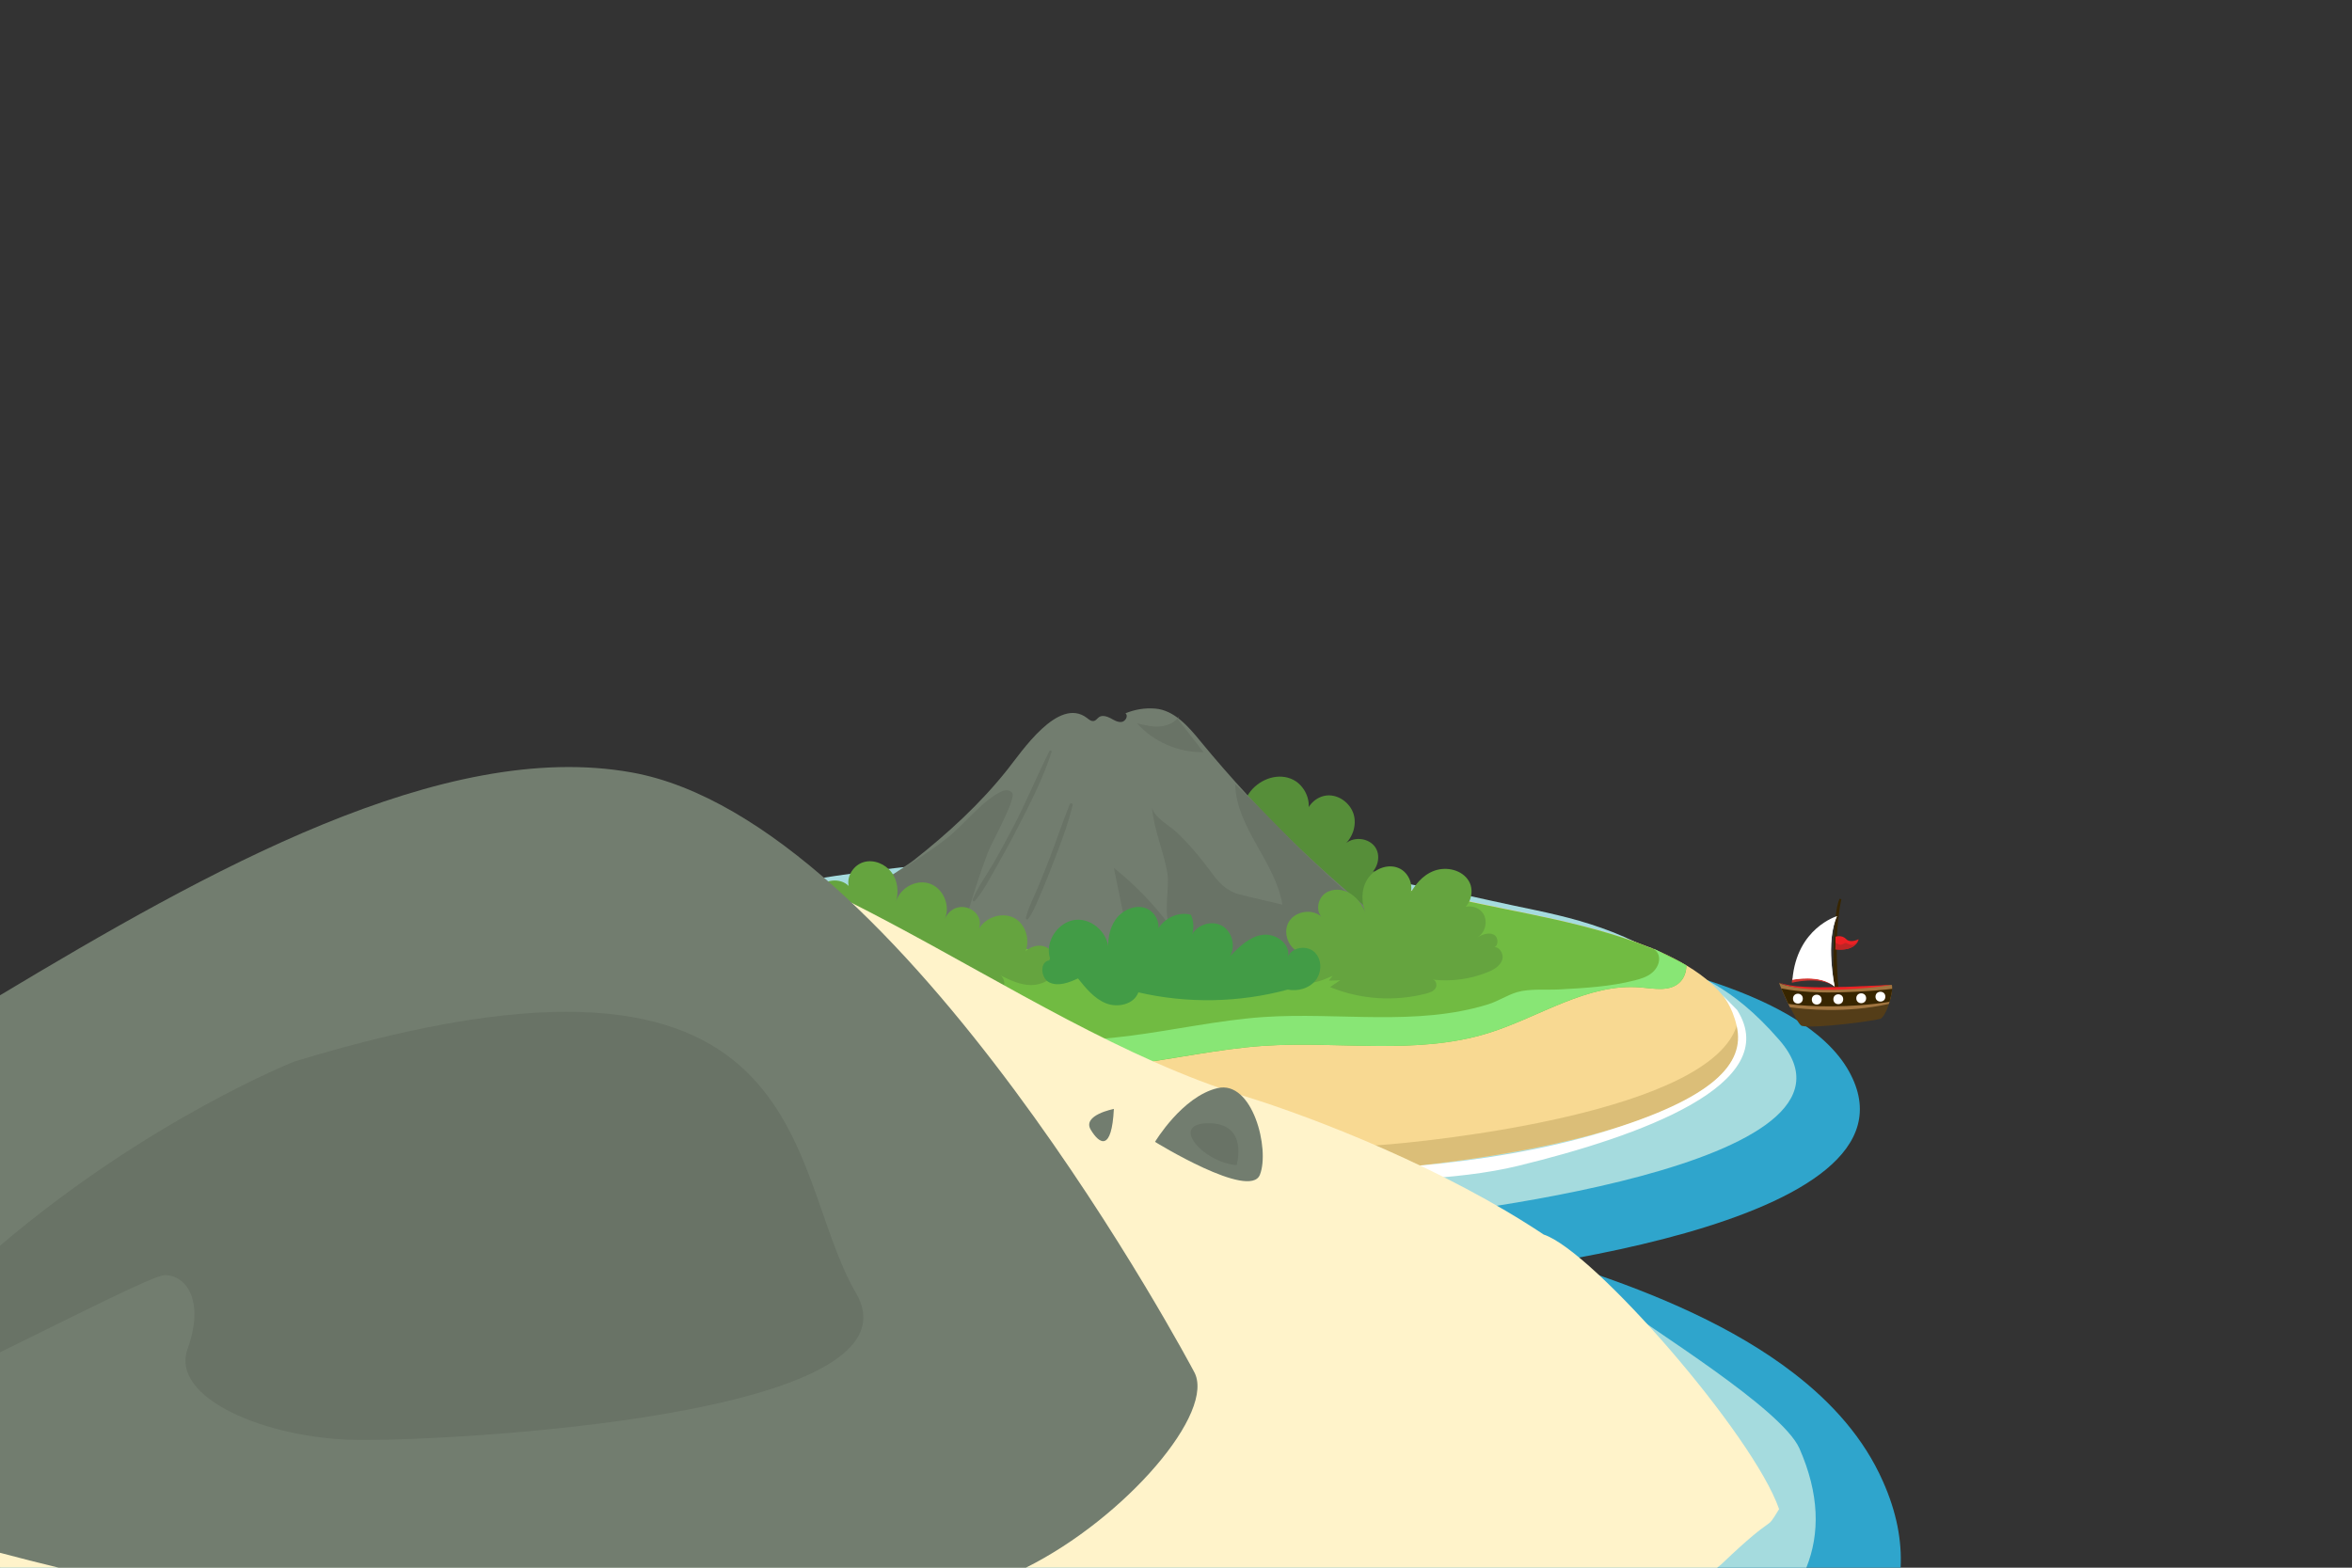 <?xml version="1.0" encoding="utf-8"?>
<!-- Generator: Adobe Illustrator 16.0.0, SVG Export Plug-In . SVG Version: 6.00 Build 0)  -->
<!DOCTYPE svg PUBLIC "-//W3C//DTD SVG 1.1//EN" "http://www.w3.org/Graphics/SVG/1.1/DTD/svg11.dtd">
<svg version="1.1" id="Layer_1" xmlns:x="http://ns.adobe.com/Extensibility/1.0/" xmlns:i="http://ns.adobe.com/AdobeIllustrator/10.0/" xmlns:graph="http://ns.adobe.com/Graphs/1.0/"
	 xmlns="http://www.w3.org/2000/svg" xmlns:xlink="http://www.w3.org/1999/xlink" xmlns:a="http://ns.adobe.com/AdobeSVGViewerExtensions/3.0/"
	 x="0px" y="0px" width="1200px" height="800px" viewBox="0 0 1200 800" style="enable-background:new 0 0 1200 800;"
	 xml:space="preserve">
<rect x="0" y="0" width="1200" height="800" fill="#333333" stroke="none"/>
<style type="text/css">
<![CDATA[
	.st0{fill:#88E675;}
	.st1{fill:#EC2024;}
	.st2{fill:#ED2224;}
	.st3{fill:#543D18;}
	.st4{fill:#568E39;}
	.st5{fill:#BF2525;}
	.st6{fill:#F8D992;}
	.st7{fill:#FFFFFF;adobe-blending-mode:colorDodge;enable-background:new    ;}
	.st8{fill:#2FA5CC;}
	.st9{fill:#FFF3CA;}
	.st10{fill:#FFFFFF;}
	.st11{fill:#65A43F;}
	.st12{fill:#697366;}
	.st13{fill:#CF3530;}
	.st14{fill:#372500;}
	.st15{fill:#71BB42;}
	.st16{fill:#A17540;}
	.st17{fill:#727D6F;}
	.st18{fill:#A5DBDE;}
	.st19{fill:#DBBE78;}
	.st20{fill:#429C46;}
]]>
</style>
<g id="background_island">
	<path class="st8" d="M714.9,653.8c-71.8,4.8-141.1-8.7-211.9-13.5c-89.6-6.1-202-18.2-279.4-68.5c-60-38.9,28-69.4,67.7-80.8
		c5.8-1.6,10.6-2.9,13.8-3.7c4-1,8-2,12.1-3c63.6-15.5,128.7-24.9,194.1-28c91.4-4.4,183.3,3.3,272.7,23c33.2,7.3,93,17,130.9,40.1
		c12.3,7.5,22.4,16.5,28.4,27.2C988,626.6,752,651.3,714.9,653.8z"/>
	<path class="st18" d="M699.1,623.2c-65,4.5-127.8-8.1-192-12.7c-81.2-5.7-183-17.1-253.1-64.1c-54.3-36.4,25.3-65,61.3-75.6
		c5.3-1.5,9.6-2.7,12.5-3.5c3.6-1,7.3-1.9,10.9-2.8c57.6-14.6,116.6-23.3,175.8-26.2c82.8-4.1,166.1,3,247.1,21.5
		c30,6.8,57.3,9.7,91.7,31.4c11.2,7,29.1,10.2,54.5,39.5C963.8,595,732.7,620.9,699.1,623.2z"/>
	<path class="st6" d="M703.2,596.8c-56.5,3.7-111-6.7-166.7-10.5c-70.5-4.7-158.9-14.1-219.9-53c-47.2-30.1,22-53.8,53.3-62.6
		c4.6-1.3,8.4-2.3,10.8-2.9c3.2-0.8,6.3-1.6,9.5-2.3c50.1-12,101.3-19.3,152.7-21.7c71.9-3.4,144.2,2.5,214.6,17.8
		c26.1,5.7,73.2,13.2,103,31.1c9.7,5.8,17.6,12.7,22.3,21C918.1,575.8,732.3,594.9,703.2,596.8z"/>
	<path class="st19" d="M703.2,584.4c-56.5,3.7-111-6.7-166.8-10.5c-68.1-4.6-143.1-10.6-204.2-44c-8.4-4.6-17.9-7-20.6-17.6
		c-2-7.7,1.2-16.4,7.5-21.1c-7.4,5.4-17.1,10.4-18.5,20.9c-1.2,9.3,9.2,16.9,15.9,21.1c60.9,38.9,149.4,48.3,219.9,53
		c55.7,3.7,110.3,14.2,166.8,10.5c27.7-1.8,197.1-19.2,183.2-74.3C874.1,567.8,728.7,582.7,703.2,584.4z"/>
	<path class="st15" d="M860.4,492.7c0,3.3-1.1,6.5-3.6,8.8c-5.1,4.6-12.8,3-19.6,2.4c-27.2-2.4-51.8,15.2-77.9,23.3
		c-36.7,11.4-76.3,3.9-114.7,6.5c-45.7,3.2-92.6,20.7-135.9,5.7c-22.9-7.9-42.4-24.4-65.8-30.9c-14.7-4.1-30.2-4.1-45.1-7.1
		c-11.3-2.3-31.6-8.6-30.4-23.8c0.2-2.3,1-4.6,2.3-6.8c4.6-1.3,8.4-2.3,10.8-2.9c3.2-0.8,6.3-1.6,9.5-2.3
		c50.1-12,101.3-19.3,152.7-21.7c71.9-3.4,144.2,2.5,214.6,17.8C783.5,467.3,830.6,474.8,860.4,492.7z"/>
	<path class="st0" d="M838.7,483.8c2.9-1.6,6.8,0.7,7.6,3.9s-0.9,6.6-3.4,8.7c-2.5,2.1-5.7,3.1-8.9,3.9c-12.5,3.2-25.4,3.9-38.3,4.6
		c-6.7,0.4-15.2-0.5-21.7,1.4c-5,1.5-9.6,4.6-14.7,6.2c-36.7,11.4-76.3,3.9-114.7,6.5c-45.7,3.2-92.6,20.7-135.9,5.7
		c-20.3-7-37.4-20.3-57.9-26.5c-21.3-6.4-44.5-2.1-65.3-10.3c-4.8-1.9-9.8-4.9-11.3-9.8c-1.5-4.9,2.7-11.4,7.7-10.1
		c-3.3-1.4-7.3-0.8-10.1,1.5c-7.8,6.3-3.9,17.1,2.5,22.4c6.5,5.3,15.4,7.8,23.5,9.5c14.9,3.1,30.4,3,45.1,7.1
		c23.4,6.5,42.8,23,65.8,30.9c43.3,14.9,90.2-2.6,135.9-5.7c38.3-2.6,78,4.9,114.7-6.5c26.1-8.1,50.6-25.7,77.9-23.3
		c6.8,0.6,14.6,2.2,19.6-2.4c2.4-2.2,3.5-5.4,3.6-8.8c-3.7-2.2-7.4-3.8-11-5.6C847,485.9,841.7,482.1,838.7,483.8z"/>
	<path class="st4" d="M627.4,423.3c3.2-1,7.3,1.6,7.1,4.9c-2.3-7.7-1.9-16.6,2.7-23.3c4.6-6.7,13.6-10.5,21.2-7.6
		c7.6,2.8,11.9,12.9,7.7,19.8c0.2-5.8,5.5-10.9,11.3-11.2c5.8-0.3,11.4,3.9,13.2,9.5c1.7,5.6-0.4,12-4.8,15.8
		c4.1-4.6,12.5-3.9,15.9,1.2c3.4,5.1,0.6,13.1-5.2,15.1c1.2-4.2,8.2-3.4,10,0.6c1.7,4-0.5,8.6-3.6,11.7c-9,8.9-23.2,8.9-35.8,8.3
		c-13.5-0.7-31-1-43.8-5.9c-7.9-3-10.3-10.4-7.6-17.8c1.2-3.2,5-4.8,6.4-7.9C623.9,431.9,620.1,425.5,627.4,423.3z"/>
	<path class="st17" d="M545.7,486.5c-19.6-2-39.1-4-58.7-6c-16.2-1.7-35.6-0.3-51.2-3.9c-23-5.2,23-31.8,30.5-37.7
		c17.4-13.7,33.9-28.8,47.7-46.2c7.2-9,26-37.5,40.6-26.3c1,0.8,2.2,1.8,3.5,1.5c1.1-0.2,1.7-1.3,2.7-2c1.7-1.1,4-0.3,5.8,0.6
		c1.8,1,3.7,2.2,5.7,1.9c2-0.3,3.5-3.2,1.9-4.4c5-2,9.7-2.8,15.2-2.4c9.7,0.8,16.9,9.1,23.1,16.7c30.9,37.6,66.1,71.5,104.9,100.8
		c-17.6,11.8-39.8,13.9-61,14.2C619.3,494,582.4,490.3,545.7,486.5z"/>
	<path class="st12" d="M449.3,449.9c11.5-6.4,22.6-13.6,33.1-21.6c9-6.8,19-20.3,29.2-24.7c1.7-0.7,3.8-0.4,4.9,1.1
		c2,3-10.7,25.6-12.4,30.1c-4.6,12.2-8.6,24.6-12,37.2c-12.3-2.8-24.7-5.6-37-8.3c-3.2-0.7-6.7-1.7-8.6-4.4
		c-1.8-2.7-0.1-7.6,3.2-7.2"/>
	<path class="st12" d="M630.2,400.2c0.5,22.2,20.5,39.6,24.1,61.5c0-0.2-22-5-24.3-6c-5.9-2.7-8.4-5.7-12.1-10.7
		c-5.3-7.2-11.3-14.4-17.8-20.5c-3.4-3.1-12-7.9-12.4-12.9c1,12,5.9,22.4,7.9,33.9c1.3,7-2.4,21.9,1.6,27.4
		c-8.2-11.2-18-21.3-28.9-30c2.3,11.2,4.6,22.4,6.9,33.6c0.6,3,1.3,6.2,3.4,8.4c3.3,3.4,8.6,3.3,13.3,3.1
		c41.9-1.6,86.9,16.9,125.3-8.8c-3.4,2.3-42.6-35.4-47-39.4C656.3,427,644.1,413,630.2,400.2z"/>
	<path class="st11" d="M429.6,488.4c-3.4-1.8-15-9.5-14.9-13.5c0.1-3.5,4.2-7,7.6-5.8c-5.8-2-8.6-10-5.3-15.2
		c3.3-5.2,11.6-6.2,16-1.8c-1.1-5.2,2.7-10.8,7.8-12.2c5.1-1.4,10.9,1,14.1,5.3c3.2,4.3,3.7,10.2,2.2,15.3c1.7-7.2,10.2-12,17.2-9.6
		c7,2.4,10.8,11.4,7.7,18.1c5.7-12.4,23-4,16.5,7.1c2.5-7.5,12.6-11.4,19.4-7.4c6.8,4,8.4,14.7,3.1,20.5c1.4-4.7,6.9-7.6,11.6-6.3
		c4.7,1.4,7.7,6.8,6.4,11.5c-1.5,5.3-7.4,8.3-12.9,8.3s-10.6-2.5-15.6-4.9c1.7,1.2,2.3,3.7,1.6,5.6c-4.3,10.8-36.3-11.4-39.6-14.8
		c-3.3,4.1-9,5.3-14.2,4.9s-10.2-2-15.3-2.7C438.5,490.3,433.7,490.5,429.6,488.4z"/>
	<path class="st11" d="M679.9,498c-4.3,1.9-8.8,3.8-13.6,3.7c-4.7-0.2-9.7-3.1-10.6-7.7c-0.9-4.6,4.3-9.7,8.5-7.5
		c-6.3-1.7-9.9-9.8-6.9-15.6c3-5.8,11.8-7.5,16.8-3.2c-2.9-3.5-1.6-9.3,2.1-11.9c3.7-2.6,9-2.2,12.8,0.2s6.4,6.4,8,10.7
		c-2.5-5.6-2.7-12.5,0.5-17.8c3.2-5.3,10.2-8.3,15.9-6c5.7,2.2,8.7,10.2,5.1,15.2c2.7-6,7.2-11.6,13.4-13.8
		c6.2-2.2,14.1-0.4,17.5,5.3c3.4,5.7,0.3,14.5-6.2,15.6c3.3-3.7,10-3.5,13.1,0.4c3.1,3.9,1.7,10.5-2.7,12.8c2.7-1.5,5.9-2.8,8.6-1.4
		s2.3,6.7-0.7,6.5c3.2-1.1,6,3.2,4.9,6.4c-1.1,3.1-4.3,5-7.4,6.2c-8.8,3.6-18.6,4.9-28.1,3.8c1.8,0.2,2.5,2.8,1.5,4.4
		c-1,1.6-2.9,2.2-4.7,2.7c-16.1,4.2-33.6,3.1-49.1-3.3c1.7-1.2,3.4-2.3,5.2-3.5c-1.9,0.1-3.9,0.2-5.8,0.2"/>
	<path class="st20" d="M535.7,489.1c-2.7-8.6,4.1-18.8,13.1-19.7c9-0.9,17.6,7.8,16.7,16.8c-0.5-5.9,0.3-12.2,3.7-17
		c3.4-4.8,10-7.8,15.5-5.7c5.6,2.1,8.5,9.9,4.6,14.5c1.6-7.8,10.6-13.3,18.3-11.2c1.4,3.1,1.7,6.8,0.6,10.1
		c2.8-5.2,10.2-7.4,15.4-4.4c5.1,3,7,10.5,3.9,15.5c4.7-4.8,9.8-9.9,16.4-10.9c6.6-1.1,14.5,4.3,13.3,10.9c2.2-4.8,9.6-5.7,13.4-2.2
		c3.9,3.6,3.9,10.2,0.7,14.4c-3.3,4.2-9.1,5.8-14.3,4.8c-24.8,6.7-51.2,7.2-76.2,1.4c-2.2,6.1-10.4,8-16.5,5.6
		c-6-2.4-10.3-7.7-14.3-12.7c-4.6,2.1-9.9,4.2-14.5,2.1c-4.6-2.1-5.2-10.6-0.2-11.3"/>
	<path class="st12" d="M535.4,383.3c-6.4,12.7-11.7,25.8-18.3,38.4c-3.2,6.2-6.5,12.3-10,18.4c-3.6,6.2-8,12.2-10.8,18.8
		c-0.3,0.7,0.5,1.5,1.1,0.8c4.4-5.1,7.6-11.4,10.9-17.2c3.7-6.5,7.3-13,10.7-19.7c6.5-12.6,13.2-25.6,17.5-39
		C536.8,383.1,535.8,382.6,535.4,383.3z"/>
	<path class="st12" d="M545.8,410.4c-3.9,9.6-7.1,19.5-10.9,29.2c-1.9,5-4,9.9-6,14.8c-2,4.6-4.4,9.2-5.5,14
		c-0.2,0.7,0.8,1.1,1.2,0.5c2.9-4,4.7-9,6.7-13.5c2-4.8,4-9.6,5.8-14.4c3.8-9.8,7.7-19.9,10.2-30.2
		C547.4,409.9,546.1,409.6,545.8,410.4z"/>
	<path class="st12" d="M601.7,365.3c-2,3.4-6,5.1-10,5.4c-3.9,0.3-7.8-0.7-11.6-1.6c8.5,9.5,21.2,15,33.9,14.7
		c-4.4-5.6-8.7-11.3-13.1-16.9"/>
	<path class="st7" d="M886.1,523.7c4.3,19-11.5,36.9-69.4,54.3c-57.9,17.4-131.4,21.3-168.5,18.2c-37.1-3.1-118.7-11.6-137.7-12
		c-19-0.4-78.6-9.5-95.7-13.3c-17.3-3.7-167.7-43-90.5-83.1c0,0-24.2,7.4-27.7,21.2c-3.5,13.7,9.3,24.5,21.3,30.9
		c12,6.4,43.3,32.6,155.1,45.2c111.8,12.6,109.4,11.7,115.6,12.6c6.2,0.9,124.2,12.4,186.1-2.8c61.9-15.1,135.6-41.5,111.6-79.5
		l-7.6-7.7C878.7,507.7,883.7,513,886.1,523.7z"/>
</g>
<g id="island_front">
	<path class="st8" d="M960.7,756c-9.6-21.8-25.7-40-45.6-55.3c-60.9-47-157.1-66.8-210.3-81.7c-143.7-40.2-291.4-55.7-438.2-46.8
		C177,577.7,87.8,592.3,0,616.1V800h969.7C970.4,786.3,967.7,771.7,960.7,756z"/>
	<path class="st18" d="M918.1,739.2c-9-20.4-76.5-61.4-95.1-75.7c-57-44-103.8-67.3-153.6-81.2c-134.4-37.6-272.7-52.2-410-43.8
		c-87.2,5.4-174,20-259.3,43.9V800h921.5C928.6,782.6,928.3,762.4,918.1,739.2z"/>
	<path class="st9" d="M787.6,630c-50.3-33.5-115.5-59.2-152.9-70.7c-120.8-37.2-238.6-150.4-362.1-142.1
		c-88.3,6-178.9,138.2-264.8,167.5c-2.6,0.9-5.2,1.8-7.8,2.7V800h876.1c0.8-0.6,1.5-1.2,2.2-1.8c29.4-28.1,21.6-15.3,29.4-28.1
		C894.5,732,812.6,638.1,787.6,630z"/>
	<path class="st17" d="M589.3,582.7c0,0,13.8-23.1,31.8-27.4s26.9,31.2,21.7,44.2S589.3,582.7,589.3,582.7z"/>
	<path class="st17" d="M568.3,565.9c0,0-16.3,3.1-11.8,10.6S567.2,587.7,568.3,565.9z"/>
	<path class="st12" d="M630.9,594.6c0,0,6.4-21.3-14.1-21.4C596.3,573.1,613.6,593.1,630.9,594.6z"/>
	<path class="st17" d="M523.4,800c50.6-25.2,97.6-79.7,85.7-100.2c0,0-148.3-280.7-286.7-305.6C225.9,376.8,106,444.3,0,507.9v284.5
		c10.1,2.7,20.1,5.2,29.9,7.6H523.4z"/>
	<path class="st12" d="M436.7,659.8c-37-63.2-17.9-199.9-286.5-118.1c0,0-74.1,29.3-150.2,94v54.4c38.6-18.9,78.5-39.3,84-39.4
		c10.7-0.1,20.7,12.6,11.7,37.7c-9,25.1,40.1,45.7,86.1,46.4S473.7,723.1,436.7,659.8z"/>
</g>
<g id="boat_1_">
	<path class="st13" d="M936,503.4c-7.6-5.5-21.8-1.9-21.8-1.9c-0.1-3.1,2.7-4.5,3.8-7s2.5-3.3,4.8-3.2c2.3,0,2.4,5.9,3.9,5.5
		c1.5-0.4,2.3-0.2,2.4-9.3c0-9.1,4.6-17.6,4.6-17.6C929.1,482.7,936,503.4,936,503.4z"/>
	<g>
		<path class="st14" d="M935.5,505.5c0,0-1.1-38.6,3.1-46.9l0.9,0.3c0,0-4.3,16.2-1.4,46.5L935.5,505.5z"/>
		<path class="st10" d="M937.3,467.5c0,0-20.6,6-22.8,32.5c0,0,14.1-3,21.6,3.5C936,503.4,931.2,480.5,937.3,467.5z"/>
		<path class="st1" d="M936.5,478c0,0,3.2-1.1,5.4,1.2c2.2,2.3,6.3,0.1,6.3,0.1s-0.9,6.3-11.6,5.1
			C936.8,484.4,936.3,480.8,936.5,478z"/>
		<path class="st10" d="M936,503.4c-7.4-6.5-21.6-3.5-21.6-3.5c2-3.1,4.6-2.2,6-4.7c1.4-2.5,1.1-6.5,3.5-6.3c2.4,0.2,2,6.4,3.6,6.2
			c1.6-0.3,2.5,0,3.3-9.6c0.9-9.6,6.4-18.1,6.4-18.1C931.2,480.5,936,503.4,936,503.4z"/>
		<path class="st5" d="M936.4,484.5c0,0,0.1-1.6,0.1-3.3c1.1,0.2,2.1,1.7,4.3,0.3c1.2-0.8,1.5,0.2,3.7,0.7c2.2,0.4,3.9-2.9,3.9-2.9
			S947.1,485.6,936.4,484.5z"/>
		<path class="st3" d="M965,502.6c1.4-0.1-1.1,13.5-5.2,17.1c-1.1,1-34.2,5.4-40.5,3.8c-2.5-0.6-10.8-20.1-11.5-21.9
			C907.7,501.6,915.5,507.4,965,502.6z"/>
		<path class="st16" d="M913.2,514c-2.7-5.5-5.2-11.4-5.5-12.4c0,0,7.7,5.8,57.3,1c0.8-0.1,0.3,4.9-1.3,9.7
			C941.3,517.3,920.6,515,913.2,514z"/>
		<path class="st14" d="M964.1,511.2c-19.4,3.2-41.1,2.7-51.7,1.1c-1.4-2.9-2.7-5.9-3.6-7.9c4.4,0.9,14.2,2.4,29.1,2
			c16-0.4,24.4-1.4,27.5-1.8C965.3,506.2,964.8,508.6,964.1,511.2z"/>
		<g>
			<circle class="st3" cx="959.4" cy="508.8" r="2.5"/>
			<circle class="st3" cx="949.6" cy="509.7" r="2.5"/>
			<circle class="st3" cx="937.9" cy="510.2" r="2.5"/>
			<circle class="st3" cx="926.9" cy="510.4" r="2.5"/>
			<circle class="st3" cx="917.3" cy="509.9" r="2.5"/>
		</g>
		<g>
			<circle class="st10" cx="959.4" cy="508.6" r="2.5"/>
			<circle class="st10" cx="959.4" cy="508.6" r="1.7"/>
		</g>
		<g>
			<circle class="st10" cx="949.6" cy="509.4" r="2.5"/>
			<circle class="st10" cx="949.6" cy="509.4" r="1.7"/>
		</g>
		<g>
			<circle class="st10" cx="937.9" cy="509.9" r="2.5"/>
			<circle class="st10" cx="937.9" cy="509.9" r="1.7"/>
		</g>
		<g>
			<circle class="st10" cx="926.9" cy="510.1" r="2.5"/>
			<circle class="st10" cx="926.9" cy="510.1" r="1.7"/>
		</g>
		<g>
			<circle class="st10" cx="917.3" cy="509.6" r="2.5"/>
			<circle class="st10" cx="917.3" cy="509.6" r="1.7"/>
		</g>
	</g>
	<path class="st2" d="M965,502.6c0,0-0.2,0-0.6,0.1c-0.4,0.1-1,0.2-1.8,0.3c-1.6,0.2-3.8,0.5-6.5,0.8c-1.3,0.1-2.8,0.3-4.4,0.4
		c-1.5,0.1-3.2,0.3-4.9,0.4c-1.7,0.1-3.4,0.2-5.2,0.3c-1.8,0.1-3.6,0.1-5.4,0.2c-1.8,0-3.6,0-5.4,0s-3.5-0.1-5.2-0.2
		c-1.7-0.1-3.3-0.2-4.9-0.4c-1.6-0.1-3-0.3-4.4-0.6c-1.3-0.2-2.6-0.5-3.6-0.7c-1.1-0.3-2-0.5-2.7-0.8c-0.7-0.3-1.3-0.5-1.7-0.7
		c-0.2-0.1-0.3-0.2-0.4-0.2c-0.1-0.1-0.1-0.1-0.1-0.1s0.1,0,0.2,0.1c0.1,0,0.3,0.1,0.5,0.2c0.4,0.1,1,0.3,1.7,0.5
		c0.8,0.2,1.7,0.4,2.8,0.6s2.3,0.3,3.6,0.5c1.3,0.1,2.8,0.2,4.3,0.3c1.5,0.1,3.2,0.1,4.9,0.2c1.7,0.1,3.4,0,5.2,0s3.6,0,5.4-0.1
		c1.8,0,3.6-0.1,5.4-0.1c1.8-0.1,3.5-0.1,5.2-0.2c1.7-0.1,3.3-0.2,4.9-0.2c1.5-0.1,3-0.2,4.4-0.2C961.4,502.8,965,502.6,965,502.6z"
		/>
</g>
</svg>
